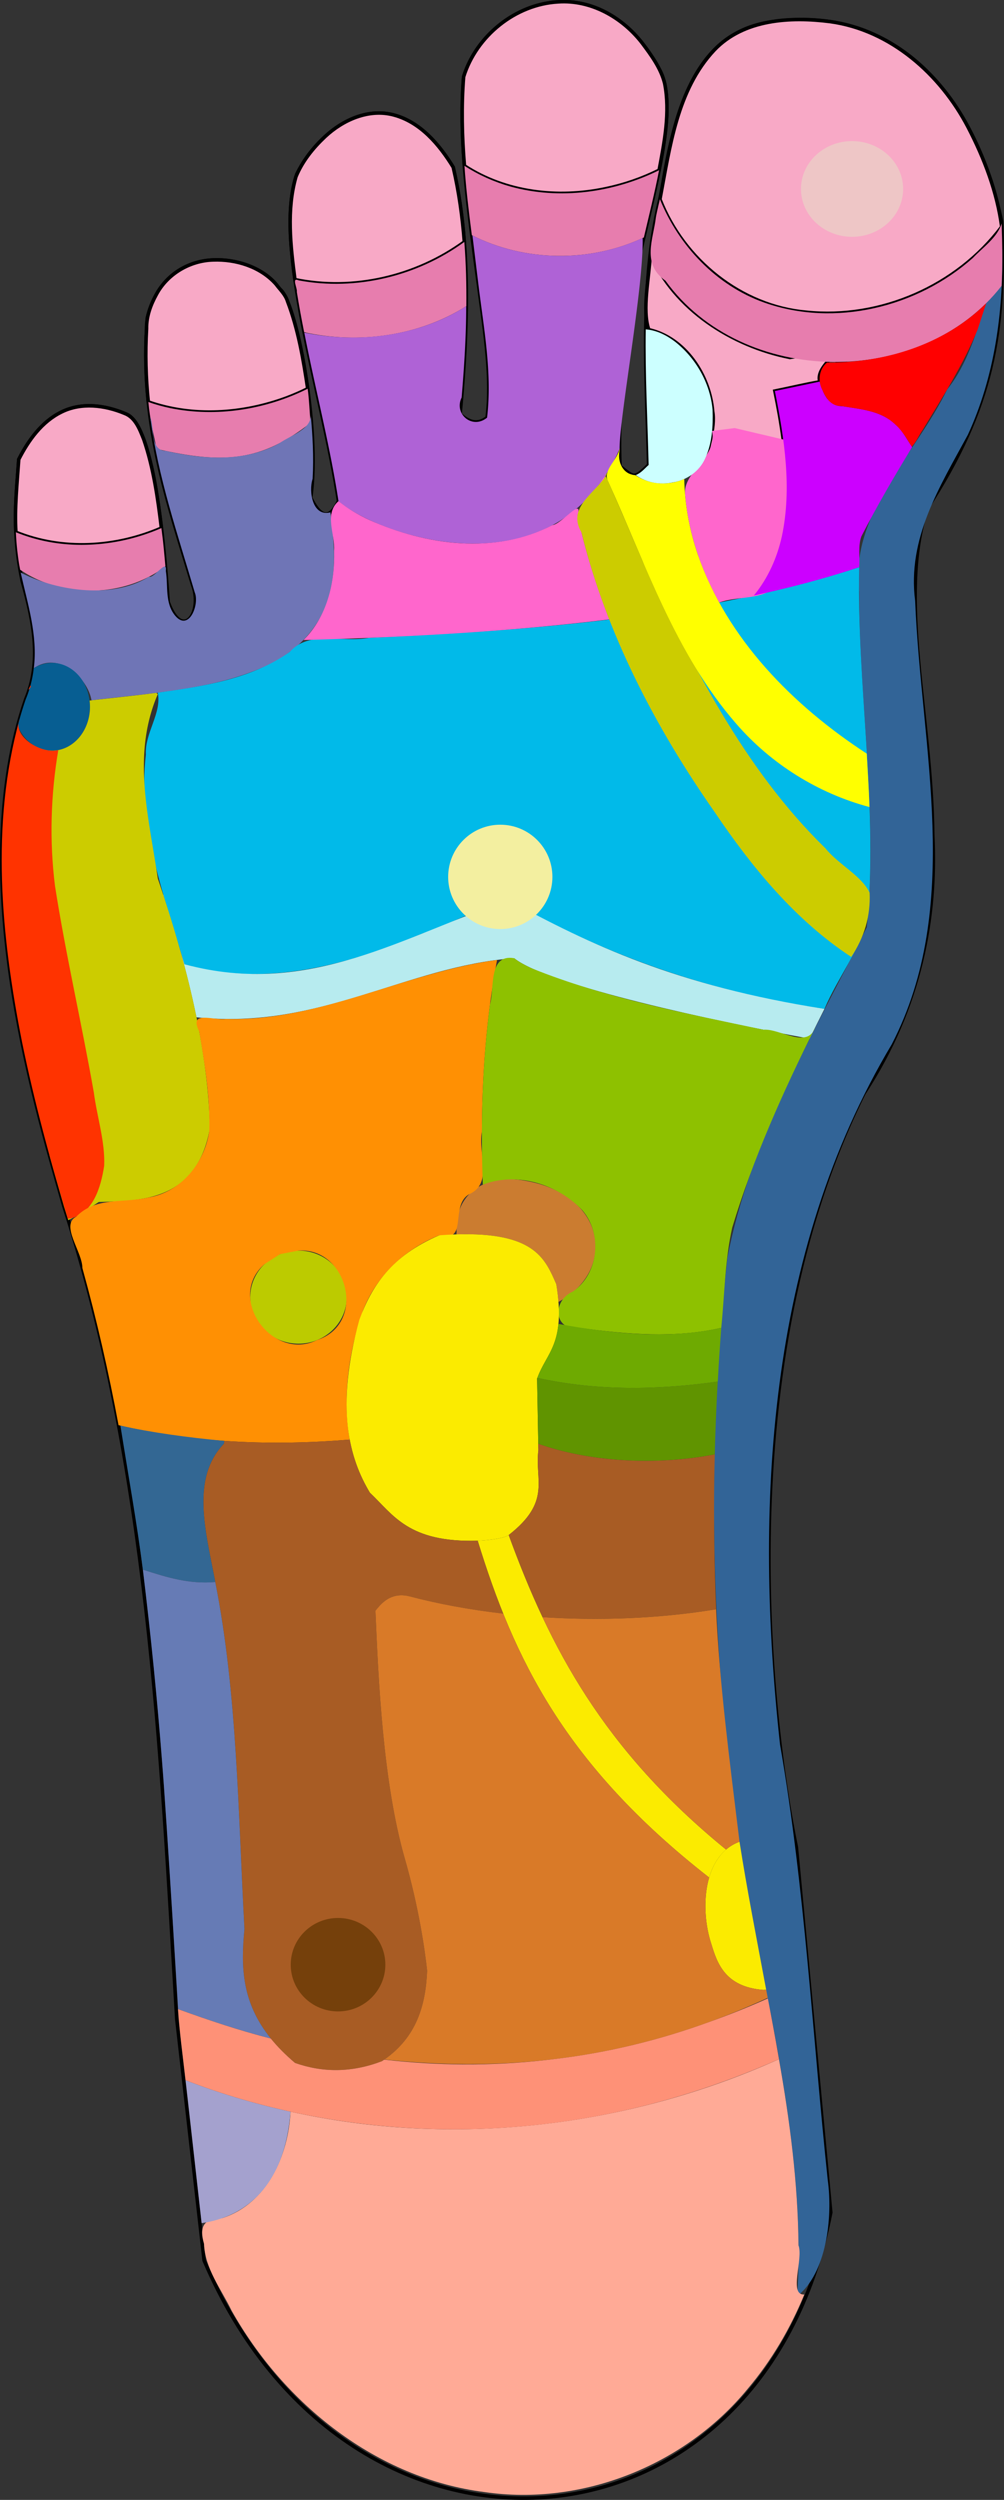 <?xml version="1.0" encoding="UTF-8" standalone="no"?>
<!-- Created with Inkscape (http://www.inkscape.org/) -->

<svg
   width="76.06mm"
   height="189.229mm"
   viewBox="0 0 76.06 189.229"
   version="1.1"
   id="svg305"
   inkscape:version="1.2.2 (732a01da63, 2022-12-09)"
   sodipodi:docname="pe_direito.svg"
   xmlns:inkscape="http://www.inkscape.org/namespaces/inkscape"
   xmlns:sodipodi="http://sodipodi.sourceforge.net/DTD/sodipodi-0.dtd"
   xmlns="http://www.w3.org/2000/svg"
   xmlns:svg="http://www.w3.org/2000/svg">
  <rect x="0" y="0" width="76.06" height="189.229" fill="#333333" stroke="none"/>
  <sodipodi:namedview
     id="namedview307"
     pagecolor="#505050"
     bordercolor="#eeeeee"
     borderopacity="1"
     inkscape:showpageshadow="0"
     inkscape:pageopacity="0"
     inkscape:pagecheckerboard="0"
     inkscape:deskcolor="#505050"
     inkscape:document-units="mm"
     showgrid="false"
     inkscape:zoom="1"
     inkscape:cx="27.5"
     inkscape:cy="329"
     inkscape:window-width="1366"
     inkscape:window-height="745"
     inkscape:window-x="-8"
     inkscape:window-y="-8"
     inkscape:window-maximized="1"
     inkscape:current-layer="layer1" />
  <defs
     id="defs302" />
  <g
     inkscape:label="pe_direito"
     inkscape:groupmode="layer"
     id="layer1"
     transform="translate(17.895,-55.144)">
    <path
       style="display:inline;fill:none;fill-rule:evenodd;stroke:#000000;stroke-width:0.265;stroke-dasharray:none;paint-order:stroke fill markers;stop-color:#000000"
       d="m -2.433,226.249 c 10.95,25.663 42.212,23.361 47.476,-3.631 l -2.607,-27.648 c -1.993,-9.565 -5.188,-36.461 5.12,-57.064 4.31,-6.585 5.519,-13.383 5.213,-19.549 -0.096,-9.172 -2.632,-17.775 -0.465,-24.669 5.028,-7.697 5.993,-13.445 5.678,-21.783 -1.98,-9.492 -8.069,-16.578 -17.594,-15.081 -5.248,0.825 -7.12,5.884 -8.165,12.89 -1.75,6.64 -1.125,14.246 -0.981,20.623 -1.146,1.111 -1.082,0.94 -2.167,0.106 -0.144,-4.037 0.191,-8.074 0.79,-12.112 0.504,-5.004 4.173,-14.581 2.172,-17.97 -4.53,-8.408 -13.043,-5.091 -14.811,0.592 -0.405,4.954 0.387,10.29 1.119,15.712 0.522,3.866 1.037,7.141 0.658,10.092 -0.54,0.402 -1.152,0.553 -2.041,-0.263 0.636,-6.729 0.777,-13.102 -0.527,-18.694 -4.531,-7.446 -10.028,-3.179 -11.848,0.527 -1.839,5.354 1.916,16.5 3.16,24.75 -0.558,1.141 -1.2,1.561 -2.106,-0.263 0.795,-5.219 -1.18,-15.221 -2.37,-15.798 -1.602,-2.627 -8.47,-3.95 -10.005,2.172 -0.644,7.807 1.527,13.925 3.423,20.208 0.801,2.082 -0.758,4.315 -1.843,1.316 -0.382,-5.73 -1.246,-13.43 -3.16,-14.218 -3.29,-1.379 -6.1,-0.634 -8.162,3.423 -0.181,2.758 -0.56,5.285 0.263,9.215 0.894,3.186 1.452,6.09 0.263,8.952 -4.491,13.153 0.472,29.903 2.896,38.376 6.383,19.838 7.331,40.978 8.548,61.507 z"
       id="path289"
       inkscape:label="contorno"
       sodipodi:nodetypes="ccccccccccccccsccccccccccccccccc" />
    <path
       id="path311"
       style="fill:#326497;fill-opacity:1;fill-rule:evenodd;stroke:none;stroke-width:0.265;stroke-dasharray:none;paint-order:stroke fill markers;stop-color:#000000"
       inkscape:label="vertebra_lombar"
       d="m 58.031,73.993 c -1.078,2.477 -1.765,7.683 -4.168,10.623 -2.423,4.99 -7.398,9.369 -6.673,15.297 -5.73e-4,8.476 1.452,16.95 0.581,25.42 -4.042,8.075 -8.862,16.1 -10.566,25.048 -2.098,19.058 -0.886,38.394 3.273,57.101 1.343,7.062 2.471,14.247 2.027,21.459 2.192,-1.701 2.709,-5.884 2.303,-8.815 -1.159,-10.983 -1.717,-22.042 -3.611,-32.929 -1.963,-17.902 -0.974,-37.196 8.467,-53.009 5.41,-10.478 2.214,-22.423 1.769,-33.568 -0.61,-4.714 1.856,-8.627 3.991,-12.558 2.026,-4.392 2.691,-9.268 2.607,-14.069 z" />
    <g
       id="g5602"
       style="display:inline"
       transform="translate(-79.139,-72.011)"
       inkscape:label="cabeça">
      <path
         id="path960"
         style="font-variation-settings:normal;opacity:1;vector-effect:none;fill:#f8a9c6;fill-opacity:1;fill-rule:evenodd;stroke:#000000;stroke-width:0.265;stroke-linecap:butt;stroke-linejoin:miter;stroke-miterlimit:4;stroke-dasharray:none;stroke-dashoffset:0;stroke-opacity:1;-inkscape-stroke:none;paint-order:stroke fill markers;stop-color:#000000;stop-opacity:1"
         d="m 73.471,167.128 c -0.272,-2.26 -0.593,-4.536 -1.331,-6.698 -0.304,-0.758 -0.631,-1.68 -1.467,-1.988 -1.496,-0.62 -3.274,-0.846 -4.769,-0.1 -1.492,0.729 -2.503,2.142 -3.239,3.585 -0.125,1.835 -0.325,3.674 -0.216,5.516 3.512,1.434 7.576,1.185 11.023,-0.316 z"
         inkscape:label="mínimo" />
      <path
         id="path5536"
         style="font-variation-settings:normal;display:inline;opacity:1;vector-effect:none;fill:#f8a9c6;fill-opacity:1;fill-rule:evenodd;stroke:#000000;stroke-width:0.265;stroke-linecap:butt;stroke-linejoin:miter;stroke-miterlimit:4;stroke-dasharray:none;stroke-dashoffset:0;stroke-opacity:1;-inkscape-stroke:none;paint-order:stroke fill markers;stop-color:#000000;stop-opacity:1"
         inkscape:label="anelar"
         d="m 72.479,157.58 c 3.374,1.186 7.146,0.928 10.469,-0.301 0.547,-0.206 1.084,-0.438 1.606,-0.701 -0.332,-2.234 -0.716,-4.486 -1.524,-6.605 -0.16,-0.527 -0.562,-0.885 -0.877,-1.307 -1.175,-1.328 -3.033,-1.9 -4.769,-1.834 -1.761,0.051 -3.465,1.052 -4.296,2.617 -0.437,0.793 -0.758,1.672 -0.74,2.588 -0.108,1.847 -0.06,3.703 0.131,5.543 z" />
      <path
         id="path5506"
         style="font-variation-settings:normal;display:inline;opacity:1;vector-effect:none;fill:#f8a9c6;fill-opacity:1;fill-rule:evenodd;stroke:#000000;stroke-width:0.265;stroke-linecap:butt;stroke-linejoin:miter;stroke-miterlimit:4;stroke-dasharray:none;stroke-dashoffset:0;stroke-opacity:1;-inkscape-stroke:none;paint-order:stroke fill markers;stop-color:#000000;stop-opacity:1"
         inkscape:label="médio"
         d="m 83.589,148.321 c 4.422,0.925 9.193,-0.203 12.831,-2.853 -0.147,-1.902 -0.41,-3.797 -0.843,-5.656 -1.051,-1.714 -2.48,-3.412 -4.499,-3.953 -1.881,-0.508 -3.841,0.36 -5.208,1.638 -0.912,0.857 -1.726,1.868 -2.204,3.032 -0.728,2.527 -0.41,5.231 -0.078,7.792 z" />
      <path
         id="path5452"
         style="font-variation-settings:normal;opacity:1;vector-effect:none;fill:#f8a9c6;fill-opacity:1;fill-rule:evenodd;stroke:#000000;stroke-width:0.265;stroke-linecap:butt;stroke-linejoin:miter;stroke-miterlimit:4;stroke-dasharray:none;stroke-dashoffset:0;stroke-opacity:1;-inkscape-stroke:none;paint-order:stroke fill markers;stop-color:#000000;stop-opacity:1"
         d="m 111.175,140.04 c 0.401,-2.149 0.847,-4.379 0.424,-6.559 -0.283,-1.156 -1.013,-2.14 -1.715,-3.078 -1.493,-1.928 -3.869,-3.279 -6.354,-3.106 -3.248,0.182 -6.201,2.58 -7.162,5.669 -0.179,2.244 -0.126,4.501 0.061,6.742 3.123,2.048 7.079,2.498 10.685,1.735 1.407,-0.291 2.775,-0.763 4.061,-1.403 z"
         inkscape:label="indicador" />
      <path
         id="path16625"
         style="font-variation-settings:normal;display:inline;vector-effect:none;fill:#f8a9c6;fill-opacity:1;stroke:#000000;stroke-width:0.265;stroke-linecap:butt;stroke-linejoin:miter;stroke-miterlimit:4;stroke-dasharray:none;stroke-dashoffset:0;stroke-opacity:1;-inkscape-stroke:none;paint-order:stroke fill markers;stop-color:#000000"
         d="m 110.511,146.365 c -0.089,1.836 -0.637,4.238 -0.117,5.745 2.77,0.617 4.623,3.476 4.841,6.191 0.223,1.275 -0.446,2.939 -0.539,3.872 2.048,0.639 4.097,1.279 6.145,1.918 -0.009,-2.471 -0.401,-4.922 -0.896,-7.337 1.13,-0.224 2.303,-0.512 3.407,-0.697 -0.485,-1.587 3.493,-2.786 -2.268,-1.844 -4.413,-0.874 -8.738,-3.644 -10.574,-7.849 z m 14.783,8.178 -0.758,0.021 0.757,-0.018 z m -1.929,1.584 0.006,0.032 z m 0.025,0.11 0.008,0.033 z m 0.028,0.099 0.013,0.042 z m 0.454,0.912 0.056,0.086 z m -12.632,-15.006 c 1.787,4.581 6.142,8.115 11.086,8.546 5.611,0.585 11.42,-1.949 14.805,-6.463 -0.346,-2.631 -1.319,-5.179 -2.541,-7.531 -2.09,-4.01 -5.865,-7.373 -10.458,-8.003 -3.015,-0.385 -6.536,-0.194 -8.769,2.142 -2.847,3.024 -3.382,7.41 -4.123,11.308 z"
         inkscape:label="polegar" />
    </g>
    <ellipse
       style="display:inline;fill:#eec6c6;fill-opacity:1;fill-rule:evenodd;stroke-width:0.265"
       id="path352"
       cx="87.113"
       cy="119.72"
       rx="3.869"
       ry="3.623"
       inkscape:label="glândula pituitária"
       transform="translate(-40.459,-50.273)" />
    <g
       id="g5811"
       inkscape:label="dentes"
       style="display:inline"
       transform="translate(-79.139,-72.011)">
      <path
         id="path1301"
         style="font-variation-settings:normal;display:inline;opacity:1;vector-effect:none;fill:#e77dae;fill-opacity:1;fill-rule:evenodd;stroke-width:0.265;stroke-linecap:butt;stroke-linejoin:miter;stroke-miterlimit:4;stroke-dasharray:none;stroke-dashoffset:0;stroke-opacity:1;-inkscape-stroke:none;stop-color:#000000;stop-opacity:1"
         d="m 84.769,159.16 c -0.067,-0.77 -0.108,-1.817 -0.216,-2.581 -3.188,1.589 -6.911,2.179 -10.415,1.468 -0.56,-0.12 -1.116,-0.267 -1.655,-0.465 0.128,1.35 0.351,2.225 0.627,3.552 5.075,1.163 7.904,0.966 11.659,-1.974 z"
         sodipodi:nodetypes="cscccc"
         inkscape:label="anelar2" />
      <path
         id="path1174"
         style="font-variation-settings:normal;vector-effect:none;fill:#e77dae;fill-opacity:1;fill-rule:evenodd;stroke-width:0.265;stroke-linecap:butt;stroke-linejoin:miter;stroke-miterlimit:4;stroke-dasharray:none;stroke-dashoffset:0;stroke-opacity:1;-inkscape-stroke:none;stop-color:#000000"
         d="m 96.572,150.328 c 0.015,-1.621 -0.025,-3.244 -0.152,-4.861 -3.562,2.596 -8.205,3.725 -12.55,2.912 -0.568,-0.261 -0.082,0.597 -0.14,0.87 0.164,1.021 0.352,2.037 0.555,3.051 4.136,0.919 8.68,0.299 12.287,-1.972 z"
         inkscape:label="médio2" />
      <path
         id="path1112"
         style="font-variation-settings:normal;vector-effect:none;fill:#e77dae;fill-opacity:1;fill-rule:evenodd;stroke-width:0.265;stroke-linecap:butt;stroke-linejoin:miter;stroke-miterlimit:4;stroke-dasharray:none;stroke-dashoffset:0;stroke-opacity:1;-inkscape-stroke:none;stop-color:#000000"
         d="m 110.022,145.128 c 0.395,-1.693 0.819,-3.381 1.152,-5.088 -3.447,1.702 -7.525,2.263 -11.256,1.237 -1.232,-0.346 -2.413,-0.876 -3.489,-1.569 0.123,1.756 0.334,3.504 0.56,5.249 4.018,2.032 8.962,2.089 13.033,0.172 z"
         inkscape:label="indicador2" />
      <path
         id="path1003"
         style="font-variation-settings:normal;vector-effect:none;fill:#e77dae;fill-opacity:1;fill-rule:evenodd;stroke-width:0.265;stroke-linecap:butt;stroke-linejoin:miter;stroke-miterlimit:4;stroke-dasharray:none;stroke-dashoffset:0;stroke-opacity:1;-inkscape-stroke:none;stop-color:#000000"
         d="m 137.123,148.791 c 0.08,-1.573 0.059,-3.149 0.002,-4.722 -0.314,1.054 -1.421,1.813 -2.184,2.616 -4.204,3.738 -10.464,5.272 -15.825,3.365 -3.607,-1.29 -6.452,-4.288 -7.876,-7.807 0.073,-0.339 -0.256,1.025 -0.309,1.375 -0.193,1.648 -1.098,3.515 0.726,4.784 5.838,8.064 19.366,8.206 25.465,0.389 z"
         inkscape:label="polegar2" />
      <path
         id="path1431"
         style="font-variation-settings:normal;display:inline;vector-effect:none;fill:#e77dae;fill-opacity:1;fill-rule:evenodd;stroke-width:0.265;stroke-linecap:butt;stroke-linejoin:miter;stroke-miterlimit:4;stroke-dasharray:none;stroke-dashoffset:0;stroke-opacity:1;-inkscape-stroke:none;stop-color:#000000"
         d="m 73.774,170.022 c -0.054,-0.607 -0.108,-1.216 -0.173,-1.826 -0.039,-0.36 -0.087,-0.711 -0.13,-1.068 -1.882,0.819 -3.933,1.269 -6.07,1.269 -1.773,0 -3.434,-0.339 -4.953,-0.952 0.015,0.322 0.033,0.647 0.065,0.989 0.039,0.416 0.091,0.849 0.159,1.299 0.026,0.175 0.067,0.367 0.099,0.548 a 8.393,6.977 0 0 0 5.323,1.588 8.393,6.977 0 0 0 5.68,-1.846 z"
         inkscape:label="mínimo2" />
    </g>
    <path
       id="path496-5"
       style="display:inline;fill:#6f75b6;fill-opacity:1;fill-rule:evenodd;stroke:none;stroke-width:0.265;stroke-dasharray:none;paint-order:stroke fill markers;stop-color:#000000"
       inkscape:label="ouvido"
       d="m 5.629,86.394 c 0.206,1.235 -1.483,1.674 -2.363,2.305 -2.629,1.451 -5.769,1.221 -8.595,0.578 -1.224,-0.039 -0.836,-1.709 -1.184,-2.584 0.568,4.523 2.085,8.911 3.37,13.288 0.383,0.9 -0.437,2.997 -1.476,1.774 -0.802,-0.958 -0.529,-2.255 -0.715,-3.399 0.126,-0.996 -0.93,0.628 -1.269,0.44 -2.948,1.841 -7.384,0.928 -9.727,-0.314 0.53,2.374 1.311,4.779 0.995,7.246 1.892,-1.338 4.095,0.755 4.374,2.431 4.35,-0.542 8.85,-0.745 12.937,-2.478 2.519,-1.034 4.645,-3.197 5.175,-5.926 0.461,-1.919 0.212,-3.901 -0.013,-5.83 -1.341,0.361 -1.67,-1.548 -1.35,-2.535 0.092,-1.665 0.003,-3.337 -0.158,-4.995 z m -21.134,20.309 -0.017,0.072 z m -0.443,1.382 c -0.123,0.369 -0.122,0.37 0,0 z" />
    <path
       id="path467"
       style="fill:#af62d6;fill-opacity:1;fill-rule:evenodd;stroke-width:0.265"
       d="m 35.79,17.823 0.453,3.708 c 0.408,3.34 1.054,6.708 0.657,10.082 -1.109,0.918 -2.538,-0.27 -1.928,-1.521 0.191,-2.3 0.344,-4.606 0.346,-6.914 -3.604,2.287 -8.15,2.841 -12.265,2 0.83,4.258 1.929,8.463 2.59,12.754 2.788,2.488 16.28,7.393 21.297,-3.957 -0.023,-2.365 1.824,-12.21 1.745,-15.961 a 13.231,11.388 0 0 1 -6.256,1.357 13.231,11.388 0 0 1 -6.639,-1.547 z"
       inkscape:label="olho"
       transform="translate(-17.895,55.144)" />
    <path
       id="path1314"
       style="opacity:1;fill:#075e92;fill-opacity:1;fill-rule:evenodd;stroke-width:0.265"
       d="m -15.34,105.729 c -0.008,0.066 -0.013,0.131 -0.022,0.197 -0.025,0.181 -0.056,0.362 -0.092,0.542 -0.036,0.18 -0.079,0.361 -0.127,0.541 -0.048,0.18 -0.103,0.359 -0.164,0.538 -0.061,0.179 -0.128,0.359 -0.203,0.537 -0.14,0.411 -0.272,0.825 -0.394,1.243 -0.074,0.254 -0.139,0.512 -0.207,0.768 a 2.88,3.324 0 0 0 2.59,1.873 2.88,3.324 0 0 0 2.88,-3.324 2.88,3.324 0 0 0 -2.88,-3.324 2.88,3.324 0 0 0 -1.381,0.409 z"
       inkscape:label="axila" />
    <path
       id="path16125"
       style="display:inline;fill:#01bae9;fill-opacity:1;stroke:none;stroke-width:0.265px;stroke-linecap:butt;stroke-linejoin:miter;stroke-opacity:1"
       d="m 47.192,98.078 c -11.978,3.847 -24.646,4.76 -37.138,5.348 -1.994,0.394 -4.499,-0.621 -5.985,1.056 -2.916,2.065 -6.556,2.61 -10.012,3.095 0.319,1.551 -0.995,3.051 -0.9,4.681 -0.64,5.466 1.401,10.726 2.92,15.875 6.056,1.791 12.397,0.052 18.024,-2.327 2.257,-0.737 4.562,-2.203 6.837,-2.358 7.29,4.128 15.333,6.871 23.625,8.067 0.995,-2.362 2.727,-4.49 3.29,-6.975 0.717,-8.82 -0.837,-17.637 -0.662,-26.461 z"
       inkscape:label="pulmão/torax" />
    <path
       id="path13175"
       style="display:inline;fill:#ff66cc;stroke:none;stroke-width:0.265px;stroke-linecap:butt;stroke-linejoin:miter;stroke-opacity:1"
       d="m 37.765,87.547 c -0.572,0.073 -1.144,0.145 -1.716,0.218 0.418,2.055 -2.218,3.041 -2.046,4.825 0.247,2.868 1.189,5.652 2.582,8.162 1.397,-0.541 3.486,-0.123 4.42,-1.395 0.784,-3.498 1.569,-6.996 2.353,-10.494 -1.865,-0.439 -3.73,-0.877 -5.595,-1.316 z m -8.93,2.025 -0.094,0.191 z m -0.094,0.191 -0.074,0.141 z m 0.319,0.148 0.009,0.3 z m 0.009,0.305 0.007,0.211 z m 0.007,0.227 c 0.669,0.521 0.767,0.598 0,0 z m -0.499,-0.359 c -0.198,0.36 -0.202,0.367 0,0 z m -0.261,0.471 -0.119,0.202 z m -0.074,0.123 -0.143,0.238 z m 1.488,0.269 c 0.385,0.208 0.452,0.21 0,0 z m -1.688,0.061 c -0.35,0.535 -1.109,1.548 -0.254,0.536 0.11,-0.167 0.159,-0.362 0.254,-0.536 z m -0.049,0.17 c 0.209,0.462 0.046,0.098 0,0 z m 0.382,0.852 c 0.204,0.462 0.045,0.102 0,0 z m 0.376,0.855 c 0.457,1.054 0.348,0.802 0,0 z M 7.749,93.076 c -1.116,0.981 -0.238,2.524 -0.335,3.757 0.079,2.419 -0.541,5.011 -2.313,6.756 7.737,-0.208 15.476,-0.623 23.162,-1.56 -0.987,-2.561 -1.827,-5.184 -2.4,-7.87 0.426,-1.46 -1.22,0.669 -1.906,0.734 -4.323,2.26 -9.581,1.534 -13.885,-0.393 C 9.246,94.117 8.454,93.654 7.749,93.076 Z m 21.931,1.959 c 0.28,0.654 0.784,1.83 0.231,0.539 -0.077,-0.18 -0.154,-0.359 -0.231,-0.539 z"
       inkscape:label="trapézio" />
    <path
       id="path5421"
       style="display:inline;fill:#b7ebef;fill-opacity:1;stroke:none;stroke-width:0.265px;stroke-linecap:butt;stroke-linejoin:miter;stroke-opacity:1"
       d="m -5.52,122.851 -0.012,0.015 c 0.063,0.191 0.123,0.381 0.184,0.571 -0.057,-0.195 -0.116,-0.391 -0.172,-0.586 z m 26.174,0.44 c -7.878,2.619 -15.074,7.418 -24.576,4.841 -0.128,-0.428 -0.258,-0.856 -0.39,-1.284 0.506,1.79 0.944,3.559 1.299,5.3 9.406,0.977 15.835,-3.865 24.068,-4.474 2.582,2.07 15.352,4.796 22.382,6.092 0.37,-0.752 0.746,-1.503 1.126,-2.254 -11.176,-1.739 -17.821,-4.894 -23.909,-8.222 z"
       inkscape:label="diafragma" />
    <circle
       style="display:inline;fill:#f3efa0;fill-opacity:1;fill-rule:evenodd;stroke-width:0.265"
       id="path934"
       cx="20.005"
       cy="121.519"
       r="3.949"
       inkscape:label="plexo_solar" />
    <path
       id="path581"
       style="display:inline;fill:#cccc00;stroke:none;stroke-width:0.265px;stroke-linecap:butt;stroke-linejoin:miter;stroke-opacity:1"
       d="m -6.056,107.591 c -0.296,0.038 -0.591,0.076 -0.889,0.112 -0.395,0.048 -0.792,0.094 -1.19,0.138 -0.796,0.09 -1.595,0.176 -2.389,0.266 -0.196,0.022 -0.391,0.045 -0.586,0.067 a 2.88,3.324 0 0 1 0.032,0.469 2.88,3.324 0 0 1 -2.88,3.324 2.88,3.324 0 0 1 -0.522,-0.06 c -0.57,5.315 0.007,10.715 1.561,16.187 0,0 -0.837,8.597 -1.235,14.46 0.033,0.118 0.066,0.247 0.099,0.364 0.359,1.295 0.702,2.483 1.005,3.542 0.112,0.348 0.218,0.698 0.327,1.046 1.081,-0.54 2.306,-1.376 2.306,-1.376 3.023,-0.115 7.419,0.053 8.425,-5.595 -0.146,-5.885 -1.697,-12.305 -3.95,-18.892 -0.661,-4.652 -1.998,-9.303 0,-13.955 z"
       inkscape:label="ombro" />
    <path
       id="path12933"
       style="display:inline;fill:#ff3300;fill-opacity:1;stroke:none;stroke-width:0.265px;stroke-linecap:butt;stroke-linejoin:miter;stroke-opacity:1"
       d="m -15.592,107.043 c -0.368,0.672 0.177,-0.001 0,0 z m -0.072,0.252 -0.081,0.252 z m -0.081,0.252 -0.096,0.269 z m -0.096,0.269 -0.106,0.269 z m -0.567,1.749 c -2.218,7.995 -1.403,16.471 0.191,24.498 0.923,4.502 2.132,8.941 3.46,13.338 1.905,-0.25 2.508,-2.405 2.755,-4.015 0.074,-1.851 -0.543,-3.692 -0.782,-5.532 -0.918,-5.233 -2.127,-10.416 -2.947,-15.665 -0.424,-3.41 -0.322,-6.88 0.252,-10.267 -1.174,0.328 -3.513,-0.961 -2.929,-2.357 z"
       inkscape:label="braço" />
    <path
       id="path16165"
       style="display:inline;fill:#cccc00;stroke:none;stroke-width:0.265px;stroke-linecap:butt;stroke-linejoin:miter;stroke-opacity:1"
       d="m 29.052,89.264 c 0.002,0.142 0.009,0.633 0,0 z m -0.083,0.025 c -0.181,0.39 -0.037,0.081 0,0 z m -0.337,0.692 c -0.203,0.381 -0.203,0.381 0,0 z m -0.177,0.33 c -0.201,0.358 -0.04,0.071 0,0 z m 0.997,0.427 0.259,0.197 z m -1.366,0.201 c -0.147,0.113 -0.132,0.48 0,0 z m -0.093,0.239 c -0.854,1.334 -2.939,2.381 -1.839,4.262 1.889,7.665 5.596,14.755 10.103,21.193 2.817,4.17 6.09,8.158 10.335,10.946 0.983,-1.466 1.474,-3.095 1.393,-4.863 -0.617,-1.298 -2.36,-2.131 -3.333,-3.344 -6.242,-6.083 -10.153,-14.006 -13.868,-21.769 -0.93,-2.142 -1.826,-4.299 -2.79,-6.425 z m 2.324,-0.101 -0.18,0.043 z"
       inkscape:label="esôfago" />
    <path
       id="path16156"
       style="display:inline;fill:#ffff00;stroke:none;stroke-width:0.265px;stroke-linecap:butt;stroke-linejoin:miter;stroke-opacity:1"
       d="m 29.046,89.08 c -0.134,0.896 -1.335,1.664 -0.858,2.53 2.85,6.279 5.089,13.038 9.691,18.318 2.641,3.048 6.201,5.27 10.098,6.307 -0.053,-1.349 -0.129,-2.697 -0.21,-4.044 -5.576,-3.631 -10.58,-8.669 -12.796,-15.065 -0.629,-1.842 -0.993,-3.777 -1.029,-5.724 -1.189,0.525 -2.636,0.435 -3.706,-0.289 -0.95,-0.059 -1.376,-1.012 -1.188,-1.879 l -0.002,-0.152 z m 2.164,0.048 c 0.016,0.49 0.045,1.764 0.017,0.608 -0.005,-0.203 -0.011,-0.406 -0.017,-0.608 z m -0.345,1.567 c -0.348,0.301 -0.065,0.061 0,0 z m -0.155,0.136 c -0.309,0.241 -0.056,0.05 0,0 z m -0.137,0.109 c -0.277,0.178 -0.049,0.041 0,0 z m -0.122,0.082 c -0.252,0.12 -0.044,0.032 0,0 z"
       inkscape:label="tiréoide" />
    <path
       id="path16144"
       style="display:inline;fill:#ccffff;fill-rule:evenodd;stroke-width:0.265"
       d="m 31.024,80.074 c -0.048,3.423 0.138,6.843 0.219,10.264 -0.307,0.273 -0.58,0.622 -0.977,0.766 0.806,0.577 1.846,0.761 2.809,0.555 1.047,-0.161 2.013,-0.828 2.448,-1.808 0.534,-1.15 0.61,-2.455 0.563,-3.704 -0.182,-2.009 -1.27,-3.907 -2.852,-5.146 -0.641,-0.486 -1.397,-0.865 -2.21,-0.926 z"
       inkscape:label="garganta" />
    <path
       id="path13085"
       style="display:inline;fill:#cc00ff;stroke:none;stroke-width:0.265px;stroke-linecap:butt;stroke-linejoin:miter;stroke-opacity:1"
       d="m 44.21,84.028 c -1.134,0.239 -2.269,0.477 -3.403,0.716 0.717,3.589 1.302,7.334 0.536,10.966 -0.356,1.639 -1.06,3.215 -2.131,4.513 2.693,-0.582 5.364,-1.275 7.979,-2.145 0.072,-0.772 -0.099,-1.609 0.17,-2.335 1.186,-2.309 2.496,-4.551 3.85,-6.765 -0.405,-0.535 -0.702,-1.221 -1.245,-1.672 -1.064,-1.06 -2.621,-1.187 -4.024,-1.41 -0.78,0.014 -1.259,-0.53 -1.525,-1.213 -0.098,-0.208 -0.174,-0.429 -0.209,-0.656 z"
       inkscape:label="pescoço" />
    <path
       id="path13051"
       style="display:inline;fill:#ff0000;stroke:none;stroke-width:0.265px;stroke-linecap:butt;stroke-linejoin:miter;stroke-opacity:1"
       d="m 56.818,78.096 c -3.15,3.139 -7.72,4.536 -12.06,4.49 -0.613,0.503 -0.718,1.409 -0.346,2.086 0.271,0.627 0.673,1.227 1.429,1.206 1.357,0.238 2.856,0.313 3.944,1.268 0.6,0.483 1.007,1.161 1.383,1.81 0.313,-0.29 0.548,-0.869 0.833,-1.267 1.499,-2.473 3.076,-4.925 4.169,-7.613 0.216,-0.66 0.432,-1.321 0.648,-1.981 z"
       inkscape:label="nariz" />
    <path
       id="path364"
       style="fill:#cb7c30;fill-opacity:1;stroke:none;stroke-width:0.265px;stroke-linecap:butt;stroke-linejoin:miter;stroke-opacity:1"
       d="m 20.854,144.401 c -3.512,-0.014 -4.303,2.482 -4.157,3.979 l -0.014,0.205 c 0.185,-0.006 0.374,-0.013 0.549,-0.015 5.453,-0.046 6.205,1.949 7.015,3.786 0.08,0.491 0.132,0.933 0.164,1.339 4.632,-2.483 3.568,-8.631 -3.387,-9.291 -0.057,-0.002 -0.113,-0.002 -0.169,-0.003 z"
       inkscape:label="supra-renais" />
    <ellipse
       style="fill:#bccb00;fill-opacity:1;fill-rule:evenodd;stroke-width:0.265"
       id="path5828"
       cx="4.717"
       cy="153.331"
       rx="3.655"
       ry="3.522"
       inkscape:label="vesícula biliar" />
    <path
       id="path1150"
       style="fill:#ff9003;fill-opacity:1;stroke:none;stroke-width:0.265px;stroke-linecap:butt;stroke-linejoin:miter;stroke-opacity:1"
       d="m 19.759,127.808 c -6.966,0.928 -13.38,4.666 -20.531,4.468 -0.972,0.129 -2.854,-0.7 -2.029,0.95 0.425,2.496 0.842,5.038 0.758,7.57 -0.365,2.413 -2.164,4.608 -4.647,5.003 -1.881,0.427 -3.954,-0.074 -5.423,1.436 -1.24,0.642 0.461,2.652 0.46,3.897 1.089,3.921 1.993,7.892 2.739,11.892 5.726,1.34 11.666,1.576 17.513,1.089 -0.559,-3.267 -0.074,-6.675 1.009,-9.781 1.016,-2.608 3.187,-4.658 5.775,-5.682 2.246,0.625 0.766,-2.263 2.265,-3.111 1.839,-0.817 0.654,-3.091 0.963,-4.711 0.012,-4.362 0.348,-8.73 1.148,-13.021 z M 4.717,149.809 c 3.691,-0.273 5.235,5.522 1.399,6.776 -3.364,1.653 -6.902,-3.203 -3.983,-5.745 l 1.186,-0.764 1.399,-0.268 z"
       inkscape:label="fígado" />
    <path
       id="path530"
       style="fill:#8ec100;fill-opacity:1;stroke:none;stroke-width:0.265px;stroke-linecap:butt;stroke-linejoin:miter;stroke-opacity:1"
       d="m 21.055,127.675 c -1.982,-0.339 -1.477,2.289 -1.828,3.494 -0.596,4.521 -0.717,9.094 -0.544,13.647 2.594,-1.003 5.714,-0.026 7.563,1.967 1.508,1.791 1.215,4.77 -0.74,6.124 -1.623,0.709 -1.453,3.056 0.549,2.753 3.536,0.493 7.173,0.794 10.691,-0.004 0.254,-2.529 0.276,-5.106 0.83,-7.589 1.59,-5.25 3.847,-10.269 6.292,-15.17 -0.592,1.712 -2.686,0.081 -3.932,0.191 -5.921,-1.249 -11.925,-2.382 -17.559,-4.65 -0.464,-0.211 -0.916,-0.453 -1.323,-0.763 z m -1.314,0.136 c -0.384,0.051 -0.079,0.01 0,0 z m -1.408,0.219 c -0.375,0.069 -0.075,0.014 0,0 z m -0.69,0.134 c -0.539,0.108 -1.62,0.37 -0.483,0.104 l 0.242,-0.053 z m 0.75,16.801 -0.036,0.021 z m -0.388,0.258 -0.032,0.025 z m -1.224,1.953 -0.015,0.07 z m -0.081,0.501 -0.005,0.049 z m -0.015,0.227 -0.002,0.066 z m -10e-4,0.24 10e-4,0.038 z m -0.565,0.462 c -0.395,0.02 -0.083,0.004 0,0 z m 7.241,2.047 c 0.253,0.378 0.253,0.378 0,0 z m 0.217,0.329 c 0.222,0.389 0.222,0.389 0,0 z m 0.361,0.681 c 0.174,0.376 0.038,0.082 0,0 z m 0.311,0.692 c 0.066,0.434 0.067,0.435 0,0 z m 0.088,0.609 c 0.019,0.151 0.014,0.11 0,0 z"
       inkscape:label="estômago" />
    <path
       id="path1831"
       style="display:inline;fill:#fbeb00;fill-opacity:1;stroke:none;stroke-width:0.265px;stroke-linecap:butt;stroke-linejoin:miter;stroke-opacity:1"
       d="m 35.989,202.276 c 0.445,1.476 1.047,3.267 3.934,3.492 l 0.225,-0.011 c -0.732,-3.921 -1.457,-7.606 -2.019,-11.203 -2.806,1.025 -2.986,5.164 -2.14,7.722 z"
       sodipodi:nodetypes="ccccc"
       inkscape:label="bexiga" />
    <path
       id="path794"
       style="display:inline;fill:#fbeb00;fill-opacity:1;stroke:none;stroke-width:0.265px;stroke-linecap:butt;stroke-linejoin:miter;stroke-opacity:1"
       d="m 20.642,171.339 c -0.4,0.289 -1.859,0.424 -2.348,0.43 2.736,8.878 6.564,16.934 17.535,25.496 0.244,-0.84 0.659,-1.584 1.282,-2.116 -9.332,-7.606 -13.367,-15.328 -16.468,-23.81 z"
       sodipodi:nodetypes="ccccc"
       inkscape:label="ureter" />
    <path
       id="path787"
       style="fill:#fbeb00;fill-opacity:1;stroke:none;stroke-width:0.265px;stroke-linecap:butt;stroke-linejoin:miter;stroke-opacity:1"
       d="m 17.232,148.569 c -0.564,0.005 -1.178,0.031 -1.848,0.082 -3.642,1.551 -5.121,3.87 -6.052,6.383 -1.851,6.721 -0.755,10.516 0.794,13.097 1.802,1.707 2.917,3.782 8.169,3.638 0.489,-0.006 1.948,-0.141 2.348,-0.43 3.257,-2.547 1.957,-4.134 2.249,-6.416 l -0.099,-5.424 c 0.701,-1.998 2.195,-2.584 1.455,-7.144 -0.81,-1.838 -1.562,-3.832 -7.015,-3.786 z"
       sodipodi:nodetypes="sccccccccs"
       inkscape:label="rim" />
    <path
       id="path10549"
       style="fill:#609400;fill-opacity:1;stroke:none;stroke-width:0.065;stroke-linecap:butt;stroke-linejoin:miter;stroke-dasharray:none;stroke-opacity:1"
       d="m 23.523,157.993 c -0.091,0.165 -0.183,0.328 -0.273,0.496 0.09,-0.167 0.182,-0.331 0.274,-0.496 z m -0.273,0.496 c -0.055,0.102 -0.108,0.206 -0.161,0.312 0.052,-0.106 0.106,-0.21 0.161,-0.312 z m -0.178,0.347 c -0.018,0.036 -0.035,0.072 -0.052,0.109 0.017,-0.037 0.035,-0.073 0.052,-0.109 z m -0.108,0.23 c -0.011,0.025 -0.022,0.051 -0.033,0.076 0.011,-0.025 0.021,-0.051 0.033,-0.076 z m -0.065,0.153 c -0.03,0.073 -0.059,0.146 -0.087,0.223 0.028,-0.076 0.057,-0.15 0.087,-0.223 z m -0.087,0.223 c -0.007,0.019 -0.014,0.038 -0.021,0.057 l 0.09,4.933 c 3.852,1.365 8.852,1.67 13.372,0.804 0.009,-0.354 0.019,-0.708 0.03,-1.065 0.031,-0.977 0.069,-1.963 0.116,-2.958 0.023,-0.495 0.049,-0.992 0.076,-1.492 -4.577,0.647 -9.138,0.717 -13.665,-0.279 z"
       inkscape:label="duodeno" />
    <path
       id="path604"
       style="fill:#6eaa01;fill-opacity:1;stroke:none;stroke-width:0.1;stroke-linecap:butt;stroke-linejoin:miter;stroke-dasharray:none;stroke-opacity:1"
       d="m 24.411,155.356 c -0.192,1.968 -1.089,2.683 -1.598,4.087 4.53,0.996 9.092,0.925 13.671,0.278 0.067,-1.372 0.168,-2.803 0.262,-4.064 -3.997,0.877 -8.145,0.47 -12.335,-0.3 z"
       sodipodi:nodetypes="cccccc"
       inkscape:label="pâncreas" />
    <path
       id="path550"
       style="fill:#a85c24;fill-opacity:1;stroke:none;stroke-width:0.1;stroke-linecap:butt;stroke-linejoin:miter;stroke-dasharray:none;stroke-opacity:1"
       d="m 36.254,165.235 c -4.521,0.866 -9.521,0.562 -13.372,-0.804 l 0.009,0.491 c -0.292,2.282 1.008,3.87 -2.249,6.416 0.774,2.116 1.606,4.184 2.563,6.215 4.23,0.274 8.753,0.124 13.154,-0.597 -0.144,-3.288 -0.184,-6.866 -0.143,-9.883 0.008,-0.709 0.106,-4.478 0.038,-1.839 z M 8.587,164.042 c 0.004,0.024 0.008,0.048 0.012,0.072 -3.496,0.282 -6.621,0.297 -9.498,0.099 l -0.041,0.218 c -2.502,2.621 -1.384,6.583 -0.658,10.4 1.68,8.438 1.738,17.413 2.222,26.33 -0.341,3.496 -0.164,6.77 3.834,10.137 2.133,0.752 4.326,0.73 6.583,-0.131 2.577,-1.707 3.314,-4.152 3.423,-6.846 -0.169,-1.546 -0.608,-4.709 -1.7,-8.518 -1.656,-5.777 -1.997,-13.594 -2.217,-18.733 0.456,-0.583 1.214,-1.451 2.603,-1.084 2.135,0.563 4.529,1.009 7.078,1.303 -0.731,-1.811 -1.357,-3.646 -1.934,-5.518 -5.252,0.144 -6.367,-1.931 -8.169,-3.638 C 9.465,167.033 8.89,165.713 8.587,164.042 Z"
       sodipodi:nodetypes="cccccccccccccccccsccccccsc"
       inkscape:label="cólon ascendente" />
    <ellipse
       style="fill:#75400b;fill-opacity:1;fill-rule:evenodd;stroke-width:0.265"
       id="path1163"
       cx="7.714"
       cy="203.861"
       rx="3.584"
       ry="3.537"
       inkscape:label="apêndice" />
    <path
       id="path4967"
       style="fill:#d97a28;fill-opacity:1;stroke:none;stroke-width:0.265px;stroke-linecap:butt;stroke-linejoin:miter;stroke-opacity:1"
       d="m 12.433,175.899 c -0.946,0.035 -1.516,0.697 -1.886,1.17 0.22,5.14 0.561,12.956 2.217,18.733 1.092,3.809 1.531,6.972 1.7,8.518 -0.107,2.628 -0.811,5.018 -3.236,6.718 11.694,1.245 21.011,-0.967 29.038,-4.668 -0.039,-0.203 -0.078,-0.41 -0.117,-0.613 l -0.225,0.011 c -2.887,-0.225 -3.489,-2.016 -3.934,-3.492 -0.479,-1.448 -0.629,-3.401 -0.161,-5.011 -8.657,-6.757 -12.866,-13.199 -15.601,-19.978 -2.548,-0.294 -4.942,-0.74 -7.078,-1.303 -0.261,-0.069 -0.499,-0.094 -0.717,-0.086 z m 23.921,1.059 c -4.399,0.721 -8.921,0.87 -13.149,0.596 2.881,6.111 6.901,11.885 13.904,17.594 0.292,-0.249 0.63,-0.451 1.019,-0.593 -0.764,-6.254 -1.531,-12.116 -1.773,-17.597 z"
       inkscape:label="intestino delgado"
       sodipodi:nodetypes="scsccccccccssssccccs" />
    <path
       id="path11257"
       style="fill:#336793;fill-opacity:1;stroke:none;stroke-width:0.265px;stroke-linecap:butt;stroke-linejoin:miter;stroke-opacity:1"
       d="m -8.773,163.055 c 0.613,3.852 1.263,7.479 1.702,10.901 1.834,0.594 3.519,1.112 5.485,0.937 -0.004,-0.021 -0.008,-0.042 -0.012,-0.062 -0.726,-3.817 -1.844,-7.779 0.658,-10.4 l 0.041,-0.218 c -2.742,-0.254 -5.547,-0.635 -7.875,-1.158 z"
       inkscape:label="cotovelo"
       sodipodi:nodetypes="ccccccc" />
    <path
       id="path19939"
       style="fill:#667bb5;fill-opacity:1;stroke:none;stroke-width:0.265px;stroke-linecap:butt;stroke-linejoin:miter;stroke-opacity:1"
       d="m -5.608,188.601 c 0.299,3.594 1.346,20.751 1.2,18.622 2.376,0.861 4.626,1.614 7.032,2.229 -2.211,-2.73 -2.279,-5.436 -2,-8.291 -0.483,-8.894 -0.543,-17.847 -2.21,-26.267 -1.966,0.175 -3.652,-0.344 -5.485,-0.937 0.618,5.099 1.098,9.928 1.464,14.645 z"
       inkscape:label="quadril"
       sodipodi:nodetypes="ccccccc" />
    <path
       id="path17314"
       style="fill:#ffaa96;fill-opacity:1;stroke:none;stroke-width:0.265px;stroke-linecap:butt;stroke-linejoin:miter;stroke-opacity:1"
       d="m 41.117,211.013 c -11.504,5.175 -24.663,6.707 -37.002,3.973 -0.158,3.316 -1.78,6.956 -5.152,8.052 -1.462,0.02 -1.777,0.683 -1.402,1.952 0.064,1.87 1.3,3.426 2.088,5.055 3.965,7.055 10.981,12.694 19.153,13.735 7.418,1.083 15.194,-2.03 19.94,-7.807 1.804,-2.13 3.232,-4.565 4.293,-7.143 -1.211,0.048 -0.058,-2.686 -0.438,-3.723 -0.041,-4.733 -0.661,-9.44 -1.48,-14.095 z"
       inkscape:label="glúteos"
       sodipodi:nodetypes="ccccssssssssssssssssssssssssssssssscssscssscscsscsccsscscsscsccccccsscssscscccccscsssscssscscssssssssssssssssssccssscscscccscsssscsscc" />
    <path
       id="path17295"
       style="display:inline;fill:#a4a1ce;fill-opacity:1;stroke:none;stroke-width:0.065;stroke-linecap:butt;stroke-linejoin:miter;stroke-dasharray:none;stroke-opacity:1"
       d="m -2.621,223.425 c 3.491,-0.506 6.313,-2.981 6.736,-8.439 -2.911,-0.637 -5.58,-1.462 -7.954,-2.383 0.005,-0.034 1.025,9.118 1.218,10.822 z"
       inkscape:label="joelho"
       sodipodi:nodetypes="cccc" />
    <path
       id="path13994"
       style="fill:#fe9177;fill-opacity:1;stroke:none;stroke-width:0.065;stroke-linecap:butt;stroke-linejoin:miter;stroke-dasharray:none;stroke-opacity:1"
       d="m -4.408,207.222 c 0.112,1.763 0.365,3.583 0.569,5.381 10.632,4.127 27.157,6.315 44.956,-1.59 -0.08,-0.459 -0.158,-0.917 -0.242,-1.378 -0.129,-0.715 -0.263,-1.434 -0.398,-2.155 -0.066,-0.352 -0.136,-0.713 -0.204,-1.067 -1.499,0.671 -2.988,1.268 -4.469,1.795 -3.669,1.335 -7.613,2.328 -11.919,2.824 -0.075,0.009 -0.15,0.017 -0.224,0.026 -0.097,0.011 -0.194,0.022 -0.291,0.033 -4.11,0.451 -8.159,0.41 -12.158,-0.042 -0.057,0.04 -0.113,0.079 -0.172,0.118 -2.257,0.861 -4.45,0.884 -6.583,0.131 -0.733,-0.618 -1.337,-1.232 -1.833,-1.845 -2.406,-0.615 -4.656,-1.369 -7.032,-2.229 z"
       sodipodi:nodetypes="cccsscccccccccc"
       inkscape:label="nervo ciático" />
  </g>
</svg>
